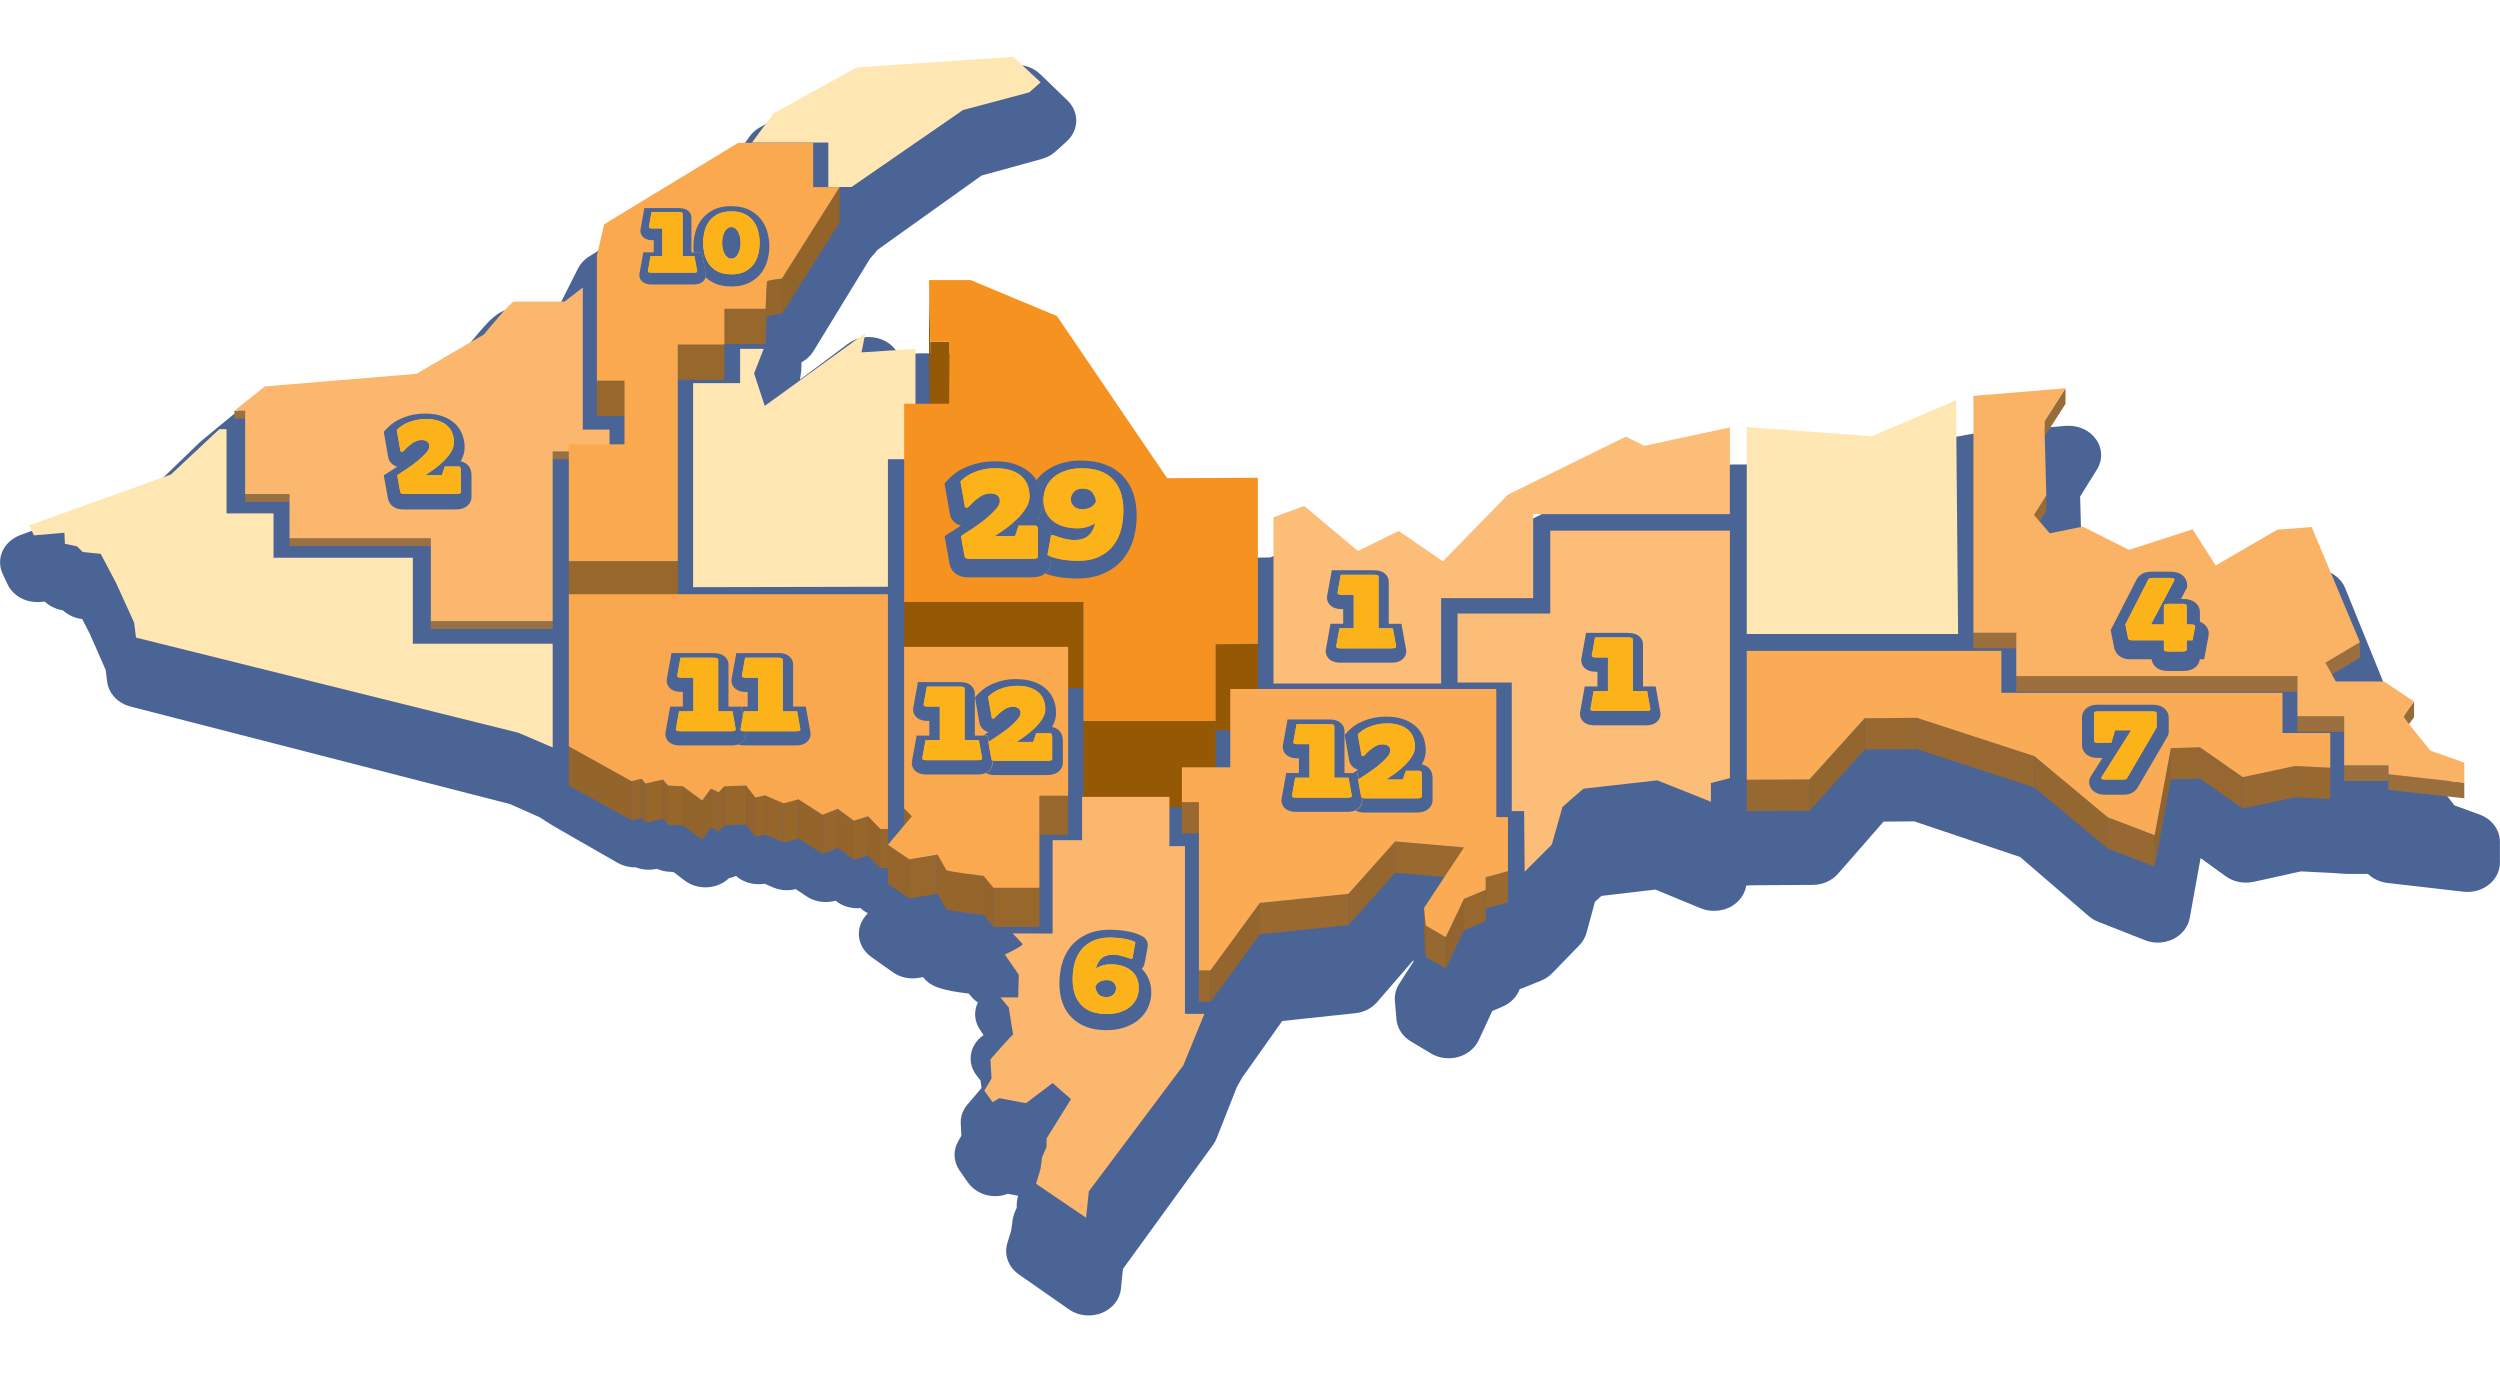 <?xml version="1.0" encoding="UTF-8"?>
<svg id="Layer_2" data-name="Layer 2" xmlns="http://www.w3.org/2000/svg" xmlns:xlink="http://www.w3.org/1999/xlink" viewBox="0 0 540 298.12">
  <defs>
    <style>
      .cls-1 {
        fill: #93642d;
      }

      .cls-2 {
        fill: #986831;
      }

      .cls-3 {
        fill: #fab265;
      }

      .cls-4 {
        fill: #956b3a;
      }

      .cls-5 {
        fill: #97672c;
      }

      .cls-6 {
        fill: #94652d;
      }

      .cls-7 {
        fill: #f9a84f;
      }

      .cls-8 {
        clip-path: url(#clippath-2);
      }

      .cls-9 {
        isolation: isolate;
      }

      .cls-10 {
        fill: #966730;
      }

      .cls-11 {
        fill: #faa94f;
      }

      .cls-12 {
        fill: #97682f;
      }

      .cls-13 {
        clip-path: url(#clippath-6);
      }

      .cls-14 {
        clip-path: url(#clippath-7);
      }

      .cls-15 {
        fill: #faab56;
      }

      .cls-16 {
        fill: #98682f;
      }

      .cls-17 {
        clip-path: url(#clippath-1);
      }

      .cls-18 {
        clip-path: url(#clippath-4);
      }

      .cls-19 {
        fill: #fcbd78;
      }

      .cls-20 {
        fill: #96662b;
      }

      .cls-21 {
        fill: #976c3b;
      }

      .cls-22 {
        fill: #4b6496;
      }

      .cls-23 {
        fill: #987041;
      }

      .cls-24 {
        fill: #fbb76d;
      }

      .cls-25 {
        fill: #996930;
      }

      .cls-26 {
        fill: #956730;
      }

      .cls-27 {
        fill: #fcb76e;
      }

      .cls-28 {
        fill: #976831;
      }

      .cls-29 {
        fill: #98672c;
      }

      .cls-30 {
        fill: #94642a;
      }

      .cls-31 {
        clip-path: url(#clippath-9);
      }

      .cls-32 {
        fill: #9b6f3d;
      }

      .cls-33 {
        clip-path: url(#clippath);
      }

      .cls-34 {
        fill: #f69320;
      }

      .cls-35 {
        fill: #92632a;
      }

      .cls-36 {
        fill: none;
      }

      .cls-37 {
        fill: #91632c;
      }

      .cls-38 {
        clip-path: url(#clippath-3);
      }

      .cls-39 {
        fill: #94662f;
      }

      .cls-40 {
        clip-path: url(#clippath-8);
      }

      .cls-41 {
        fill: #ffe6b2;
      }

      .cls-42 {
        fill: #ffe7b3;
      }

      .cls-43 {
        fill: #95652b;
      }

      .cls-44 {
        fill: #91642e;
      }

      .cls-45 {
        clip-path: url(#clippath-5);
      }

      .cls-46 {
        fill: #93642a;
      }

      .cls-47 {
        fill: #fcb31a;
      }

      .cls-48 {
        fill: #955906;
      }

      .cls-49 {
        fill: #94652b;
      }

      .cls-50 {
        clip-path: url(#clippath-10);
      }

      .cls-51 {
        fill: #8f5503;
      }

      .cls-52 {
        fill: #faab53;
      }

      .cls-53 {
        fill: #95662e;
      }

      .cls-54 {
        fill: #9c703e;
      }

      .cls-55 {
        fill: #93632a;
      }
    </style>
    <clipPath id="clippath">
      <rect class="cls-36" x="0" y="13.96" width="540" height="270.19"/>
    </clipPath>
    <clipPath id="clippath-1">
      <path class="cls-36" d="M168.87,60.19v7.61c-.15,.01-3.1,.27-3.19,.62-.1,.35-.28,5.6-.29,5.88v-7.61c0-.28,.19-5.53,.29-5.88,.1-.35,3.04-.61,3.19-.62Z"/>
    </clipPath>
    <clipPath id="clippath-2">
      <path class="cls-36" d="M521.44,151.52v3.38c-.11,.15-2.23,2.99-2.23,3.27v-3.38c0-.29,2.12-3.12,2.23-3.27Z"/>
    </clipPath>
    <clipPath id="clippath-3">
      <path class="cls-36" d="M212.5,189.2v8.45c-.39-.05-7.89-.94-8.08-1.28s-1.8-3.18-1.89-3.33v-8.45c.09,.15,1.7,2.99,1.89,3.33s7.69,1.23,8.08,1.28Z"/>
    </clipPath>
    <clipPath id="clippath-4">
      <rect class="cls-36" x="275.07" y="92.32" width="98.59" height="55.33"/>
    </clipPath>
    <clipPath id="clippath-5">
      <rect class="cls-36" x="314.83" y="114.62" width="58.82" height="73.67"/>
    </clipPath>
    <clipPath id="clippath-6">
      <rect class="cls-36" x="377.3" y="86.47" width="45.65" height="50.47"/>
    </clipPath>
    <clipPath id="clippath-7">
      <rect class="cls-36" x="6.29" y="92.71" width="113.09" height="68.74"/>
    </clipPath>
    <clipPath id="clippath-8">
      <rect class="cls-36" x="162.44" y="12.27" width="62.32" height="28.12"/>
    </clipPath>
    <clipPath id="clippath-9">
      <rect class="cls-36" x="212.62" y="172.13" width="47.54" height="90.89"/>
    </clipPath>
    <clipPath id="clippath-10">
      <rect class="cls-36" x="82.87" y="44.52" width="394.21" height="177.98"/>
    </clipPath>
  </defs>
  <g id="Layer_2-2" data-name="Layer 2">
    <g>
      <g class="cls-9">
        <g class="cls-33">
          <path class="cls-22" d="M219.59,13.96c-.18,0-.36,.02-.54,.02l-33.8,2.35c-1.13,.07-2.22,.41-3.19,.95l-18,10.27c-.85,.48-1.58,1.14-2.14,1.92l-4.36,6.08-2.05,2.1-28.28,17.76c-1.04,.64-1.85,1.55-2.38,2.58l-4.03,7.98-.83,.66h-8.33c-3.95,0-5.67,1.95-11.38,9.05l-12.06,7.25-30.96,2.68c-1.49,.13-2.91,.7-4.03,1.62l-6.59,5.39-3.29,2.74c-.13,.11-.25,.23-.38,.34l-9.4,9.09-29.2,10.79c-1.72,.64-3.1,1.88-3.83,3.45-.71,1.56-.71,3.32,.02,4.89l1.04,2.24c1.1,2.37,3.65,3.89,6.44,3.89,.23,0,.48,0,.7-.03l.92-.08c.88,.85,2.04,1.48,3.38,1.79l.56,.12c1.12,1.03,2.57,1.69,4.16,1.87l1.62,3.16,3.45,7.85,.31,2.5c.32,2.56,2.31,4.69,5.06,5.39l81.87,21.04,.08,.02,6.37,2.83,3.03,1.92c.1,.07,.18,.11,.28,.16l13.55,7.77c1.12,.64,2.42,.99,3.73,.99h.23c.86,.34,1.82,.52,2.78,.52,.58,0,1.15-.07,1.72-.19l.06-.02c.82,.37,1.73,.6,2.67,.64l.91,.06,2.39,1.83c1.27,.96,2.86,1.48,4.5,1.48,.35,0,.7-.02,1.05-.07,1.56-.21,2.98-.9,4.04-1.92,.52-.11,1.04-.26,1.51-.48,1.3,1.16,3.07,1.79,4.88,1.79,.43,0,.85-.03,1.29-.11l1.83,.8c.95,.41,1.98,.61,3.01,.61,.64,0,1.27-.07,1.9-.23l2.35,1.56c1.22,.82,2.67,1.22,4.13,1.22,.71,0,1.41-.09,2.1-.29l.2,.15c1.28,.97,2.87,1.48,4.49,1.48,.22,0,.45,0,.68-.03,.49,.43,1.03,.8,1.61,1.09l-.56,.69c-2.26,2.77-1.66,6.65,1.31,8.77l4.62,3.28c1.23,.88,2.75,1.35,4.31,1.35,.45,0,.88-.03,1.33-.11l.94-.16c1.6,2.15,4.3,2.88,9.87,3.56l.32,.41c.34,.44,.76,.85,1.22,1.21l.42,.3c-.14,.29-.25,.58-.35,.87-.5,1.67-.22,3.47,.76,4.95l.81,1.22c-.84,.57-1.54,1.32-2.03,2.2-1.19,2.13-.96,4.69,.6,6.62l.76,.95c.09,.64,.17,1.18,.24,1.66-.8,.91-1.79,2.09-3.08,3.61-1,1.17-1.5,2.65-1.41,4.14l.13,2.56-.67,1.17c-1.16,1.99-1.06,4.4,.26,6.31l1.81,2.6c1.01,1.44,2.62,2.47,4.46,2.83,.49,.09,.96,.14,1.46,.14,.94,0,1.86-.18,2.73-.51l2.22,.43c-.19,.6-.31,1.22-.31,1.84v.73l-.49,1.15c-.2,.48-.34,1-.4,1.5l-.3,2.26-.86,2.81c-.73,2.47,.25,5.11,2.49,6.68l10.82,7.56c1.24,.86,2.75,1.32,4.27,1.32,.95,0,1.91-.18,2.82-.53,2.34-.93,3.93-2.94,4.16-5.25l.43-4.27,19.45-26.78c.32-.42,.57-.87,.75-1.35l4.41-11.16,1.11-1.99,8.68-12.27,15.8-1.69c1.85-.19,3.54-1.05,4.69-2.38l7.72-8.93h.24s-3.18,4.97-3.18,4.97c-.72,1.12-1.04,2.4-.93,3.7l.33,3.93c.17,1.96,1.32,3.72,3.11,4.8l4.34,2.6c1.14,.69,2.5,1.05,3.86,1.05,.68,0,1.36-.09,2.03-.28,1.99-.55,3.62-1.88,4.43-3.62l2.93-6.31,2.25-.96c1.78-.77,3.1-2.15,3.68-3.79l.2-.05c.28-.08,.55-.17,.81-.29l3.63-1.48c.91-.37,1.72-.91,2.38-1.6l5.87-6.04c.74-.77,1.26-1.68,1.54-2.67l1.82-6.7c.49-.46,.98-.9,1.41-1.28,2.02-.23,5.5-.64,11.65-1.37l9.78,4.04c.93,.38,1.92,.56,2.9,.56,1.33,0,2.65-.34,3.79-1,1.73-1.02,2.86-2.64,3.14-4.45l1.12-.08,13.28-.08c2.12-.02,4.13-.91,5.44-2.41l9.84-11.26,6.63-.05,22.87,7.7,14.8,12.75c.58,.51,1.27,.92,2.02,1.22l10.12,3.98c.88,.36,1.83,.54,2.78,.54,1.16,0,2.31-.27,3.35-.77,1.9-.94,3.2-2.62,3.56-4.55l2.34-12.94,5.44,3.93c1.26,.91,2.8,1.37,4.36,1.37,.56,0,1.11-.05,1.66-.17l10.24-2.26,6.54,.33,2.95,.2c.16,.02,.33,.02,.51,.02h4.46c1.08,1.05,2.55,1.76,4.22,1.95l16.39,1.89c.3,.04,.59,.05,.88,.05,1.7,0,3.35-.55,4.63-1.58,1.51-1.19,2.38-2.94,2.38-4.76v-4.48c0-2.59-1.74-4.93-4.38-5.89l-5.45-1.99c-.68-.87-1.37-1.76-1.98-2.55,1.79-2.75,1.04-6.31-1.8-8.25l-6.49-4.49c-.9-.62-1.93-1.03-3.02-1.2,.7-1.45,.78-3.13,.14-4.71l-10.43-25.69c-1.02-2.51-3.65-4.15-6.56-4.15-.22,0-.41,0-.62,.02l-7.44,.59c-1.15,.1-2.27,.46-3.25,1.03l-7.01,4.21-1.3-2.1c-1.27-2.06-3.64-3.25-6.11-3.25-.8,0-1.61,.12-2.41,.39l-10.67,3.56-7.16-3.72c-1.07-.56-2.27-.84-3.47-.84-.31,0-.6,.02-.9,.05,.04-.28,.04-.55,.04-.82l-.4-14.79,3.63-5.83c1.29-2.06,1.21-4.59-.23-6.57-1.29-1.81-3.51-2.88-5.87-2.88-.22,0-.43,0-.66,.02l-19.88,1.69c-.27,.02-.52,.05-.77,.11l-3.75,.69c-.56,.11-1.11,.28-1.62,.51l-16.54,7.26-25.03-1.9c-.2-.02-.39-.02-.58-.02h-3.65c-.56,0-1.12,.06-1.66,.19l-15.76,3.5-1.61-.82c-1.06-.55-2.25-.82-3.43-.82s-2.37,.27-3.43,.82l-25.46,12.93c-.71,.37-1.35,.85-1.89,1.4l-9.69,10.26-4.27-3.02c-1.26-.9-2.79-1.35-4.31-1.35-1.18,0-2.36,.27-3.43,.82l-4.28,2.18-7.86-6.79c-1.32-1.16-3.08-1.75-4.84-1.75-.91,0-1.82,.15-2.7,.48l-5.42,2.06-2,.02-15.53,.08-21.76-33.07c-.7-1.08-1.76-1.94-3.02-2.48l-18.63-8.02c-.94-.4-1.95-.62-2.99-.62h-11.94c-.16,0-.35,.02-.51,.02l-3.87,.26c-.59-1.21-1.57-2.25-2.88-2.94-1.09-.58-2.32-.87-3.54-.87-1.58,0-3.17,.5-4.46,1.44l-10.39,7.77,.24-1.69c.03-.19,.04-.39,.05-.6,0-.46,.03-.96,.04-1.46,1.06-.57,1.94-1.38,2.56-2.38l12.23-20.01,1.71-1.97,22.38-15.97,13.07-3.61c1.11-.3,2.1-.85,2.92-1.59l2.43-2.2c2.66-2.42,2.73-6.32,.15-8.82l-5.89-5.69c-1.33-1.28-3.18-2.01-5.1-2.01"/>
        </g>
      </g>
      <g class="cls-9">
        <polygon class="cls-23" points="52.96 88.74 52.96 90.43 50.64 90.4 50.64 88.71 52.96 88.74"/>
        <rect class="cls-23" x="119.38" y="97.51" width="12.28" height="1.69"/>
        <rect class="cls-23" x="52.96" y="106.72" width="9.59" height="1.69"/>
        <rect class="cls-23" x="62.54" y="116.26" width="30.52" height="1.69"/>
        <rect class="cls-23" x="93.06" y="134.17" width="26.32" height="1.69"/>
        <path class="cls-24" d="M125.88,62.11v30.69h5.78v4.71h-12.28v36.66h-26.32v-17.91h-30.52v-9.54h-9.59v-17.99l-2.31-.03,6.59-5.24,32.71-2.72,14.56-8.48c.29-.36,5.9-7.12,6.47-7.12h10.98l3.93-3.03Z"/>
      </g>
      <g class="cls-9">
        <polygon class="cls-46" points="181.37 40.39 181.37 48 168.87 67.8 168.87 60.19 181.37 40.39"/>
        <g class="cls-9">
          <g class="cls-17">
            <g class="cls-9">
              <path class="cls-43" d="M168.87,60.19v7.61c-.15,.01-3.1,.27-3.19,.62-.1,.35-.28,5.6-.29,5.88v-7.61c0-.28,.19-5.53,.29-5.88,.1-.35,3.04-.61,3.19-.62"/>
            </g>
          </g>
        </g>
        <rect class="cls-29" x="156.47" y="66.69" width="8.91" height="7.61"/>
        <rect class="cls-29" x="146.4" y="74.42" width="10.07" height="7.61"/>
        <rect class="cls-29" x="128.94" y="82.22" width="5.96" height="7.61"/>
        <rect class="cls-29" x="122.87" y="121.2" width="23.54" height="7.61"/>
        <path class="cls-11" d="M175.65,30.83v9.57h5.71l-12.5,19.8c-.15,.01-3.1,.27-3.19,.62-.1,.35-.28,5.6-.29,5.88h-8.91v7.72h-10.07v46.78h-23.54v-25.22h12.03v-13.75h-5.96v-27.03l1.57-6.76,28.96-17.6h16.17Z"/>
      </g>
      <polygon class="cls-41" points="197.74 91.42 201.82 91.42 201.82 99.18 191.79 99.18 191.79 126.74 149.71 126.83 149.71 82.75 159.86 82.75 159.86 75.36 164.95 75.36 162.88 80.66 165.19 87.67 186.92 71.95 186.08 76.11 197.74 75.36 197.74 91.42"/>
      <g class="cls-9">
        <rect class="cls-48" x="200.93" y="73.85" width="4.18" height="18.6"/>
        <polygon class="cls-51" points="200.93 73.85 200.93 92.44 200.67 79.1 200.67 60.5 200.93 73.85"/>
        <rect class="cls-48" x="195.3" y="130.03" width="38.72" height="18.6"/>
        <polygon class="cls-48" points="271.7 139.07 271.7 157.67 262.58 157.76 262.58 139.16 271.7 139.07"/>
        <rect class="cls-48" x="234.02" y="155.74" width="28.57" height="18.6"/>
        <polygon class="cls-34" points="209.67 60.5 228.31 68.28 252.11 103.29 271.7 103.2 271.7 139.07 262.58 139.16 262.58 155.74 234.02 155.74 234.02 130.03 195.3 130.03 195.3 87.21 205.02 87.21 205.11 73.85 200.93 73.85 200.67 60.5 209.67 60.5"/>
      </g>
      <g class="cls-9">
        <polygon class="cls-21" points="446.15 83.86 446.15 87.24 441.58 94.37 441.58 90.99 446.15 83.86"/>
        <polygon class="cls-21" points="442 106.99 442 110.37 439.34 114.61 439.34 111.23 442 106.99"/>
        <rect class="cls-54" x="426.26" y="136.65" width="9.25" height="3.38"/>
        <polygon class="cls-32" points="509.74 138.7 509.74 142.08 502.3 146.52 502.3 143.14 509.74 138.7"/>
        <rect class="cls-54" x="435.51" y="146.02" width="60.73" height="3.38"/>
        <rect class="cls-54" x="496.24" y="154.69" width="10.1" height="3.38"/>
        <g class="cls-9">
          <g class="cls-8">
            <g class="cls-9">
              <path class="cls-4" d="M521.44,151.52v3.38c-.11,.15-2.23,2.99-2.23,3.27v-3.38c0-.29,2.12-3.12,2.23-3.27"/>
            </g>
          </g>
        </g>
        <rect class="cls-54" x="506.34" y="165.3" width="9.58" height="3.38"/>
        <polygon class="cls-32" points="532.29 169.06 532.29 172.44 515.92 170.62 515.92 167.23 532.29 169.06"/>
        <path class="cls-3" d="M446.15,83.86l-4.57,7.14,.42,16-2.65,4.24,3.4,3.96,7.12-1.45,10,5.02,13.73-4.44,4.99,7.81,13.29-7.72,7.44-.58,10.42,24.87-7.44,4.44,2.23,4.05h10.42l6.49,4.34c-.11,.15-2.23,2.99-2.23,3.27s5.45,6.97,5.74,7.32l7.34,2.61v4.33l-16.37-1.83v-1.93h-9.58v-10.61h-10.1v-8.67h-60.73v-9.36h-9.25v-51.16l19.89-1.64Z"/>
      </g>
      <g class="cls-9">
        <polygon class="cls-2" points="414.03 155.05 414.03 161.81 402.76 161.91 402.76 155.15 414.03 155.05"/>
        <polygon class="cls-2" points="475.18 161.41 475.18 168.17 468.91 168.36 468.91 161.6 475.18 161.41"/>
        <polygon class="cls-28" points="439.44 163.34 439.44 170.1 414.03 161.81 414.03 155.05 439.44 163.34"/>
        <polygon class="cls-2" points="503.33 165.83 503.33 172.59 495.7 172.22 495.7 165.46 503.33 165.83"/>
        <polygon class="cls-10" points="484.43 167.86 484.43 174.63 475.18 168.17 475.18 161.41 484.43 167.86"/>
        <polygon class="cls-28" points="495.7 165.46 495.7 172.22 484.43 174.63 484.43 167.86 495.7 165.46"/>
        <polygon class="cls-39" points="402.76 155.15 402.76 161.91 390.84 175.12 390.84 168.35 402.76 155.15"/>
        <polygon class="cls-2" points="390.84 168.35 390.84 175.12 377.3 175.19 377.3 168.43 390.84 168.35"/>
        <polygon class="cls-26" points="455.29 176.54 455.29 183.3 439.44 170.1 439.44 163.34 455.29 176.54"/>
        <polygon class="cls-44" points="468.91 161.6 468.91 168.36 465.4 187.16 465.4 180.4 468.91 161.6"/>
        <polygon class="cls-28" points="465.4 180.4 465.4 187.16 455.29 183.3 455.29 176.54 465.4 180.4"/>
        <polygon class="cls-15" points="432.29 140.59 432.29 149.65 493.02 149.65 493.02 158.33 503.33 158.33 503.33 165.83 495.7 165.46 484.43 167.86 475.18 161.41 468.91 161.6 465.4 180.4 455.29 176.54 439.44 163.34 414.03 155.05 402.76 155.15 390.84 168.35 377.3 168.43 377.3 140.59 432.29 140.59"/>
      </g>
      <g class="cls-9">
        <rect class="cls-29" x="224.51" y="171.88" width="6.2" height="8.45"/>
        <polygon class="cls-49" points="196.97 176.32 196.97 184.77 195.3 183.06 195.3 174.6 196.97 176.32"/>
        <polygon class="cls-5" points="202.53 184.6 202.53 193.05 196.41 194.07 196.41 185.62 202.53 184.6"/>
        <polygon class="cls-43" points="196.41 185.62 196.41 194.07 191.79 190.91 191.79 182.46 196.41 185.62"/>
        <g class="cls-9">
          <g class="cls-38">
            <g class="cls-9">
              <path class="cls-43" d="M212.5,189.2v8.45c-.39-.05-7.89-.94-8.08-1.28s-1.8-3.18-1.89-3.33v-8.45c.09,.15,1.7,2.99,1.89,3.33s7.69,1.23,8.08,1.28"/>
            </g>
          </g>
        </g>
        <polygon class="cls-30" points="214.59 191.77 214.59 200.22 212.5 197.66 212.5 189.2 214.59 191.77"/>
        <rect class="cls-29" x="214.59" y="191.77" width="9.93" height="8.45"/>
        <path class="cls-11" d="M230.71,139.72v32.16h-6.2v19.89h-9.93l-2.09-2.56c-.39-.05-7.89-.94-8.08-1.28s-1.8-3.18-1.89-3.33l-6.12,1.02-4.62-3.16,5.18-6.14-1.67-1.71v-34.89h35.42Z"/>
      </g>
      <g class="cls-9">
        <polygon class="cls-20" points="138.56 168.22 138.56 176.68 136.4 177.18 136.4 168.73 138.56 168.22"/>
        <polygon class="cls-49" points="136.4 168.73 136.4 177.18 122.87 169.67 122.87 161.22 136.4 168.73"/>
        <polygon class="cls-20" points="143.18 168.4 143.18 176.85 139.41 177.7 139.41 169.24 143.18 168.4"/>
        <polygon class="cls-35" points="139.41 169.24 139.41 177.7 138.56 176.68 138.56 168.22 139.41 169.24"/>
        <polygon class="cls-35" points="144.31 169.68 144.31 178.13 143.18 176.85 143.18 168.4 144.31 169.68"/>
        <polygon class="cls-20" points="147.52 169.84 147.52 178.29 144.31 178.13 144.31 169.68 147.52 169.84"/>
        <polygon class="cls-20" points="161.17 169.68 161.17 178.13 156.46 178.29 156.46 169.84 161.17 169.68"/>
        <polygon class="cls-43" points="155.24 171.13 155.24 179.58 153.55 178.81 153.55 170.35 155.24 171.13"/>
        <polygon class="cls-30" points="156.46 169.84 156.46 178.29 155.24 179.58 155.24 171.13 156.46 169.84"/>
        <polygon class="cls-35" points="163.15 172.26 163.15 180.71 161.17 178.13 161.17 169.68 163.15 172.26"/>
        <polygon class="cls-20" points="165.22 171.8 165.22 180.26 163.15 180.71 163.15 172.26 165.22 171.8"/>
        <polygon class="cls-46" points="151.66 172.91 151.66 181.37 147.52 178.29 147.52 169.84 151.66 172.91"/>
        <polygon class="cls-46" points="153.55 170.35 153.55 178.81 151.66 181.37 151.66 172.91 153.55 170.35"/>
        <polygon class="cls-43" points="169.27 173.52 169.27 181.97 165.22 180.26 165.22 171.8 169.27 173.52"/>
        <polygon class="cls-20" points="172.48 172.66 172.48 181.11 169.27 181.97 169.27 173.52 172.48 172.66"/>
        <polygon class="cls-20" points="180.95 174.71 180.95 183.16 177.66 184.44 177.66 175.99 180.95 174.71"/>
        <polygon class="cls-30" points="177.66 175.99 177.66 184.44 172.48 181.11 172.48 172.66 177.66 175.99"/>
        <polygon class="cls-20" points="187.46 176.33 187.46 184.78 184.45 185.72 184.45 177.27 187.46 176.33"/>
        <polygon class="cls-30" points="184.45 177.27 184.45 185.72 180.95 183.16 180.95 174.71 184.45 177.27"/>
        <rect class="cls-20" x="190.1" y="179.06" width="1.69" height="8.45"/>
        <polygon class="cls-7" points="191.79 128.35 191.79 179.06 190.1 179.06 187.46 176.33 184.45 177.27 180.95 174.71 177.66 175.99 172.48 172.66 169.27 173.52 165.22 171.8 163.15 172.26 161.17 169.68 156.46 169.84 155.24 171.13 153.55 170.35 151.66 172.91 147.52 169.84 144.31 169.68 143.18 168.4 139.41 169.24 138.56 168.22 136.4 168.73 122.87 161.22 122.87 128.35 191.79 128.35"/>
        <polygon class="cls-55" points="190.1 179.06 190.1 187.52 187.46 184.78 187.46 176.33 190.1 179.06"/>
      </g>
      <g class="cls-9">
        <g class="cls-18">
          <polyline class="cls-19" points="373.65 92.32 355.18 96.3 351.19 94.31 325.72 106.83 311.67 121.23 302.11 114.68 293.31 119.01 281.72 109.29 275.07 111.73 275.07 147.64 311.28 147.65 311.28 129.19 331.17 129.19 331.17 111.05 373.65 111.05 373.65 92.32"/>
        </g>
      </g>
      <g class="cls-9">
        <rect class="cls-25" x="255.29" y="173.26" width="3.68" height="6.76"/>
        <polygon class="cls-25" points="316.23 183.05 316.23 189.81 301.35 188.51 301.35 181.75 316.23 183.05"/>
        <polygon class="cls-25" points="325.72 188.17 325.72 194.93 320.91 196.24 320.91 189.48 325.72 188.17"/>
        <polygon class="cls-53" points="301.35 181.75 301.35 188.51 291.26 199.83 291.26 193.07 301.35 181.75"/>
        <polygon class="cls-16" points="320.91 192.2 320.91 198.96 316.23 200.92 316.23 194.15 320.91 192.2"/>
        <polygon class="cls-25" points="291.26 193.07 291.26 199.83 272.17 201.79 272.17 195.03 291.26 193.07"/>
        <polygon class="cls-37" points="307.95 199.92 307.95 206.68 307.59 202.87 307.59 196.11 307.95 199.92"/>
        <polygon class="cls-1" points="316.23 194.15 316.23 200.92 312.27 209.19 312.27 202.42 316.23 194.15"/>
        <polygon class="cls-12" points="312.27 202.42 312.27 209.19 307.95 206.68 307.95 199.92 312.27 202.42"/>
        <rect class="cls-25" x="258.97" y="209.61" width="2.52" height="6.76"/>
        <polygon class="cls-52" points="323.2 148.82 323.2 176.49 325.72 176.49 325.72 188.17 320.91 189.48 320.91 192.2 316.23 194.15 312.27 202.42 307.95 199.92 307.59 196.11 316.23 183.05 301.35 181.75 291.26 193.07 272.17 195.03 261.49 209.61 258.97 209.61 258.97 173.26 255.29 173.26 255.29 165.75 265.74 165.75 265.74 148.82 323.2 148.82"/>
        <polygon class="cls-6" points="272.17 195.03 272.17 201.79 261.49 216.37 261.49 209.61 272.17 195.03"/>
      </g>
      <g class="cls-9">
        <g class="cls-45">
          <path class="cls-19" d="M373.65,114.62h-38.79v17.91h-20.03v14.9h11.71v27.77h2.67l.12,13.09,5.86-5.86,2.3-8.12s4.45-3.97,4.64-3.97,15.85-1.79,15.85-1.79l11.58,4.63v-4.04l4.1-1.07v-53.46"/>
        </g>
      </g>
      <g class="cls-9">
        <g class="cls-13">
          <polyline class="cls-42" points="422.5 86.47 404.24 94.23 377.3 92.24 377.3 136.94 422.95 136.94 422.5 86.47"/>
        </g>
      </g>
      <g class="cls-9">
        <g class="cls-14">
          <polyline class="cls-42" points="48.93 92.71 47.37 92.71 36.91 102.5 6.29 113.47 7.33 115.64 13.91 115.07 14.02 117.45 16.63 118.01 17.89 119.24 21.75 119.62 25.1 125.97 28.97 134.49 29.38 137.72 111.96 158.27 119.38 161.45 119.38 139.04 89.17 139.04 89.17 120.47 59.08 120.47 59.08 110.9 48.93 110.9 48.93 92.71"/>
        </g>
      </g>
      <g class="cls-9">
        <g class="cls-40">
          <polyline class="cls-42" points="218.89 12.27 185.08 14.55 167.09 24.48 162.44 30.78 178.92 30.78 178.92 40.39 183.93 40.39 208.01 23.76 222.34 19.94 224.77 17.79 218.89 12.27"/>
        </g>
      </g>
      <g class="cls-9">
        <g class="cls-31">
          <path class="cls-27" d="M252.59,172.13h-18.86v9.36h-6.36v20.16l-8.64-.03s1.92,1.97,2.16,2.29c.24,.33-3.84,2.28-3.84,2.28l3.01,4.35-.13,4.9h-3.84l1.81,2.18s.84,5.44,.94,5.86c0,0,0,0,0,0-.26,0-4.91,5.35-4.91,5.35l.24,4.14-1.56,2.61,1.8,2.5,1.44-.87,5.76,1.08,5.76-4.35,3.97,3.48-5.28,8.48v1.85l-.96,2.18-.36,2.61-.96,3.16,10.81,7.32,.6-5.69,20.4-27.2,4.56-11.14h-4.2v-36.23h-3.36v-10.63"/>
        </g>
      </g>
      <g class="cls-9">
        <g class="cls-50">
          <g>
            <path class="cls-22" d="M453.26,160.44c-.36,0-.6-.03-.74-.1-.13-.06-.19-.15-.19-.28v-6.02c0-.12,.06-.22,.19-.28,.14-.07,.38-.1,.74-.1h11.85c.49,0,.72,.14,.72,.42v3.03l-6.35,10.87c-.07,.13-.15,.22-.25,.29-.09,.07-.32,.09-.68,.09h-3.74c-.36,0-.61-.02-.75-.09-.14-.07-.21-.15-.21-.29l6.48-10.26h-3.5l-.77,2.7h-2.81m11.85-8.2h-11.84c-.83,0-1.43,.11-1.97,.37-.98,.48-1.58,1.36-1.58,2.37v6.02c0,.99,.61,1.9,1.58,2.36,.68,.33,1.4,.38,1.97,.38h.87l-2.54,4.03c-.23,.36-.34,.77-.34,1.17,0,1.02,.63,1.94,1.64,2.39,.52,.24,1.12,.35,1.92,.35h3.74c.65,0,1.48-.07,2.21-.55,.43-.28,.77-.65,1.04-1.11l6.34-10.86c.2-.34,.31-.72,.31-1.1v-3.03c0-1.39-1.14-2.78-3.33-2.78"/>
            <path class="cls-47" d="M465.11,153.67h-11.85c-.36,0-.6,.03-.74,.1-.13,.06-.19,.15-.19,.28v6.02c0,.12,.06,.22,.19,.28,.14,.07,.38,.1,.74,.1h2.81l.77-2.7h3.5l-6.48,10.26c0,.13,.06,.22,.21,.29,.13,.07,.39,.09,.75,.09h3.74c.36,0,.59-.02,.68-.09,.1-.07,.18-.15,.25-.29l6.35-10.87v-3.03c0-.29-.23-.42-.72-.42"/>
            <path class="cls-22" d="M233.81,105.54c-.77,0-1.38,.23-1.83,.69-.46,.46-.68,1-.68,1.61s.22,1.1,.65,1.53c.42,.42,1.06,.63,1.9,.63,.51,0,1.05-.11,1.6-.35,.56-.24,.99-.69,1.3-1.37-.14-.8-.41-1.45-.85-1.97-.42-.51-1.12-.77-2.1-.77m-.25-6.08c-1.56,0-3.01,.21-4.35,.63-1.39,.43-2.61,1.07-3.63,1.88-.66,.52-1.23,1.12-1.71,1.79,.33,.52,.6,1.07,.8,1.66,.34,1,.5,2.04,.5,3.11,0,1.23-.35,2.46-1.04,3.63,1.01,.2,1.85,.77,2.35,1.61,.33,.57,.49,1.23,.49,2.1v.05l.02-.1c.03-.16,.13-.24,.31-.24,.12,0,.32,.06,.63,.17s.67,.24,1.1,.37c.43,.13,.91,.26,1.44,.37,.53,.11,1.07,.17,1.61,.17,1.2,0,2.17-.29,2.92-.86,.74-.58,1.26-1.51,1.56-2.8-.59,.41-1.21,.7-1.85,.87-.65,.18-1.3,.26-1.99,.26-1.11,0-2.11-.14-3.01-.41-.9-.28-1.67-.68-2.31-1.2-.65-.52-1.14-1.17-1.49-1.92-.35-.75-.52-1.62-.52-2.58,0-1.06,.21-2.02,.62-2.89,.42-.86,1-1.57,1.73-2.16,.74-.58,1.61-1.04,2.63-1.35,1.02-.31,2.13-.47,3.36-.47,2.93,0,5.16,.79,6.67,2.37,1.51,1.57,2.27,3.83,2.27,6.75,0,1.39-.16,2.74-.49,4.04-.33,1.3-.88,2.46-1.65,3.47-.77,1.02-1.78,1.83-3.05,2.45-1.26,.61-2.83,.92-4.71,.92-.45,0-.96-.02-1.52-.07-.57-.04-1.14-.11-1.73-.2-.59-.1-1.16-.22-1.73-.38-.28-.07-.55-.16-.8-.26v1.28c0,.92-.44,1.78-1.2,2.37,.31,.12,.64,.22,.97,.32,.67,.19,1.37,.33,2.08,.45,.68,.11,1.35,.18,2.01,.23,.66,.05,1.24,.07,1.76,.07,2.37,0,4.44-.42,6.14-1.25,1.69-.82,3.08-1.93,4.11-3.3,.98-1.3,1.69-2.78,2.1-4.41,.38-1.5,.57-3.06,.57-4.65,0-3.6-1.01-6.47-3.01-8.56-2.11-2.19-5.12-3.3-8.95-3.3"/>
            <path class="cls-22" d="M208.77,109.66c-.23,0-.35-.11-.38-.31l-.94-5.38c.36-.38,.8-.76,1.32-1.1,.52-.35,1.11-.65,1.76-.91,.65-.26,1.35-.46,2.1-.62,.75-.15,1.51-.23,2.3-.23,1.42,0,2.61,.17,3.56,.51,.95,.34,1.71,.79,2.29,1.35,.58,.56,.99,1.22,1.24,1.95,.24,.73,.37,1.5,.37,2.3s-.25,1.63-.75,2.44c-.5,.82-1.12,1.59-1.86,2.33-.75,.75-1.56,1.44-2.44,2.09-.88,.65-1.7,1.22-2.47,1.7h4.37l.78-2.27h3.56c.22,0,.38,.07,.48,.23,.09,.15,.14,.42,.14,.82v5.64c0,.17-.09,.29-.28,.38-.18,.08-.5,.12-.98,.12h-13.68c-.55,0-.86-.2-.92-.59l-.78-4.33c.77-.49,1.65-1.06,2.63-1.71,.98-.66,1.9-1.34,2.75-2.03,.85-.69,1.57-1.38,2.15-2.04,.58-.67,.88-1.26,.88-1.79s-.18-.94-.54-1.22c-.37-.28-.87-.42-1.53-.42-.79,0-1.57,.27-2.37,.82-.79,.54-1.51,1.18-2.17,1.92-.21,.23-.4,.34-.58,.34m5.93-10c-1.02,0-2.02,.1-2.97,.29-.93,.19-1.81,.45-2.63,.77-.86,.34-1.66,.75-2.37,1.22-.7,.47-1.32,1-1.83,1.54l-.9,.95,1.16,6.57c.18,1.25,1.12,2.21,2.38,2.54-.73,.47-1.39,.91-1.97,1.28l-1.55,.99,1.08,6.01c.31,1.74,1.87,2.9,3.91,2.9h13.68c.99,0,1.7-.12,2.35-.42,.27-.12,.52-.27,.74-.45,.76-.59,1.2-1.45,1.2-2.37v-1.28c-.26-.1-.5-.21-.73-.34l.73-3.99v-.05c0-.86-.15-1.53-.49-2.1-.49-.84-1.34-1.41-2.35-1.61,.68-1.17,1.04-2.4,1.04-3.63,0-1.07-.16-2.11-.5-3.11-.2-.59-.46-1.14-.8-1.66-.31-.48-.68-.94-1.11-1.35-.89-.86-2.03-1.56-3.4-2.04-1.31-.46-2.84-.69-4.66-.69"/>
            <path class="cls-47" d="M214.94,101.12c-.79,0-1.56,.08-2.3,.23-.75,.15-1.45,.36-2.1,.62-.66,.25-1.24,.55-1.76,.91-.52,.34-.96,.72-1.32,1.1l.94,5.38c.03,.2,.15,.31,.38,.31,.18,0,.37-.11,.58-.34,.66-.73,1.38-1.38,2.17-1.92,.79-.55,1.57-.82,2.37-.82,.66,0,1.16,.14,1.53,.42,.36,.28,.54,.68,.54,1.22s-.3,1.13-.88,1.79c-.59,.66-1.31,1.35-2.15,2.04-.85,.69-1.76,1.37-2.75,2.03-.98,.65-1.85,1.22-2.63,1.71l.78,4.33c.06,.39,.37,.59,.92,.59h13.68c.48,0,.8-.04,.98-.12,.19-.08,.28-.2,.28-.38v-5.64c0-.39-.05-.66-.14-.82-.1-.15-.25-.23-.48-.23h-3.56l-.78,2.27h-4.37c.77-.49,1.59-1.05,2.47-1.7,.88-.64,1.69-1.34,2.44-2.09,.75-.74,1.37-1.52,1.86-2.33,.49-.81,.75-1.62,.75-2.44s-.13-1.57-.37-2.3c-.25-.73-.67-1.39-1.24-1.95-.58-.56-1.33-1.01-2.29-1.35-.95-.33-2.13-.51-3.56-.51"/>
            <path class="cls-47" d="M233.85,110c-.84,0-1.48-.21-1.9-.63-.43-.42-.65-.93-.65-1.53s.23-1.15,.68-1.61c.45-.46,1.05-.69,1.83-.69,.97,0,1.67,.26,2.1,.77,.43,.51,.71,1.17,.85,1.97-.32,.68-.75,1.13-1.3,1.37-.55,.24-1.09,.35-1.6,.35m-.13-8.87c-1.22,0-2.34,.16-3.36,.47-1.02,.32-1.89,.77-2.63,1.35-.73,.59-1.3,1.31-1.73,2.16-.41,.86-.62,1.83-.62,2.89,0,.96,.17,1.83,.52,2.58,.35,.76,.85,1.4,1.49,1.92,.64,.52,1.41,.92,2.31,1.2,.91,.27,1.91,.41,3.01,.41,.68,0,1.34-.08,1.99-.26,.64-.17,1.25-.46,1.85-.87-.3,1.29-.82,2.22-1.56,2.8-.75,.57-1.72,.86-2.92,.86-.54,0-1.08-.06-1.61-.17-.53-.11-1.01-.24-1.44-.37-.43-.13-.79-.25-1.1-.37s-.51-.17-.63-.17c-.18,0-.28,.08-.31,.24l-.02,.1-.73,3.99c.23,.12,.47,.24,.73,.34,.25,.1,.52,.19,.8,.26,.57,.15,1.13,.28,1.73,.38,.58,.09,1.16,.15,1.73,.2,.56,.04,1.07,.07,1.52,.07,1.87,0,3.45-.31,4.71-.92,1.27-.62,2.29-1.43,3.05-2.45,.77-1.01,1.31-2.17,1.65-3.47,.32-1.3,.49-2.64,.49-4.04,0-2.93-.76-5.18-2.27-6.75-1.51-1.57-3.73-2.37-6.67-2.37"/>
            <path class="cls-22" d="M289.87,128.46c-.38,0-.63-.03-.76-.1-.14-.07-.2-.18-.2-.33l.7-3.87h7.11c.37,0,.64,.03,.8,.1,.15,.07,.23,.18,.23,.33v11.14h3.08l.7,3.88c0,.15-.06,.26-.2,.33-.13,.07-.38,.11-.76,.11h-11c-.38,0-.63-.03-.76-.11-.13-.07-.2-.18-.2-.33l.7-3.88h3.08v-7.26h-2.55m6.86-5.31h-9.03l-1.04,5.75v.17c0,.88,.5,1.67,1.33,2.1,.63,.33,1.33,.38,1.87,.38h.3v3.17h-2.74l-1.04,5.76v.16c0,.89,.5,1.67,1.32,2.1,.64,.33,1.34,.38,1.88,.38h11c.54,0,1.24-.04,1.87-.37,.84-.43,1.33-1.22,1.33-2.1v-.16l-1.04-5.76h-2.74v-9.09c0-.94-.58-1.77-1.53-2.18-.48-.2-1.04-.29-1.76-.29"/>
            <path class="cls-47" d="M296.73,124.15h-7.11l-.7,3.87c0,.15,.06,.27,.2,.33,.13,.07,.38,.1,.76,.1h2.55v7.26h-3.08l-.7,3.88c0,.15,.06,.26,.2,.33,.13,.07,.38,.11,.76,.11h11c.38,0,.63-.03,.76-.11,.14-.07,.2-.18,.2-.33l-.7-3.88h-3.08v-11.14c0-.15-.08-.26-.23-.33-.16-.07-.43-.1-.8-.1"/>
            <path class="cls-22" d="M238.98,211.7c-.43,0-.87,.1-1.33,.3-.46,.2-.82,.58-1.08,1.12,.1,.66,.32,1.2,.67,1.62,.35,.42,.95,.64,1.76,.64,.63,0,1.13-.19,1.51-.57,.37-.38,.56-.82,.56-1.33s-.18-.91-.53-1.26c-.36-.35-.88-.52-1.57-.52m.11,7.33c-2.42,0-4.27-.65-5.52-1.96-1.25-1.3-1.87-3.16-1.87-5.58,0-1.13,.14-2.24,.4-3.32,.27-1.08,.72-2.05,1.36-2.88,.63-.84,1.48-1.51,2.52-2.02,1.04-.51,2.34-.76,3.89-.76,.38,0,.79,.02,1.26,.05,.47,.03,.95,.09,1.43,.16,.49,.08,.96,.18,1.42,.31,.47,.12,.89,.29,1.26,.49l-.61,3.38c-.02,.14-.1,.2-.25,.2-.09,0-.27-.05-.52-.14-.25-.1-.55-.2-.91-.3-.35-.11-.75-.21-1.19-.31-.44-.09-.88-.14-1.33-.14-1.01,0-1.81,.24-2.42,.71-.6,.47-1.04,1.25-1.3,2.31,.49-.33,1-.58,1.54-.72,.54-.15,1.09-.22,1.65-.22,.92,0,1.75,.11,2.49,.34,.75,.23,1.39,.56,1.92,.99,.53,.43,.95,.96,1.23,1.59,.29,.63,.43,1.34,.43,2.13,0,.9-.17,1.7-.51,2.4-.35,.7-.83,1.3-1.43,1.78-.6,.48-1.33,.85-2.17,1.12-.84,.26-1.76,.39-2.77,.39m.74-18.22c-2.02,0-3.77,.36-5.22,1.06-1.44,.7-2.61,1.64-3.5,2.81-.84,1.11-1.43,2.37-1.78,3.78-.32,1.29-.49,2.62-.49,3.96,0,3.07,.86,5.52,2.57,7.29,1.78,1.86,4.35,2.81,7.61,2.81,1.31,0,2.57-.18,3.69-.53,1.18-.37,2.21-.91,3.1-1.6,.89-.72,1.6-1.6,2.12-2.63,.49-1.02,.76-2.17,.76-3.42,0-1.12-.23-2.16-.65-3.08-.35-.76-.83-1.43-1.41-2.01,.32-.34,.55-.77,.63-1.26l.64-3.49c.16-.91-.31-1.83-1.18-2.3-.56-.3-1.2-.55-1.87-.74-.58-.15-1.18-.29-1.78-.38-.58-.09-1.15-.15-1.71-.2-.55-.03-1.05-.06-1.51-.06"/>
            <path class="cls-47" d="M239,215.37c-.82,0-1.41-.21-1.76-.64-.36-.42-.58-.96-.67-1.62,.26-.54,.62-.91,1.08-1.12,.46-.2,.9-.3,1.33-.3,.68,0,1.21,.17,1.57,.52,.35,.34,.53,.77,.53,1.26s-.19,.95-.56,1.33c-.38,.38-.88,.57-1.51,.57m.86-12.86c-1.55,0-2.84,.25-3.89,.76-1.04,.51-1.89,1.18-2.52,2.02-.64,.83-1.09,1.79-1.36,2.88-.27,1.08-.4,2.19-.4,3.32,0,2.42,.62,4.28,1.87,5.58,1.25,1.31,3.1,1.96,5.52,1.96,1.01,0,1.93-.13,2.77-.39,.84-.27,1.57-.64,2.17-1.12,.6-.48,1.08-1.08,1.43-1.78,.34-.7,.51-1.5,.51-2.4,0-.79-.14-1.5-.43-2.13-.29-.63-.7-1.16-1.23-1.59-.53-.42-1.17-.76-1.92-.99-.75-.23-1.58-.34-2.49-.34-.56,0-1.11,.07-1.65,.22-.54,.14-1.05,.38-1.54,.72,.26-1.06,.69-1.84,1.3-2.31,.61-.47,1.41-.71,2.42-.71,.45,0,.89,.05,1.33,.14,.44,.1,.84,.2,1.19,.31,.36,.11,.66,.2,.91,.3,.25,.09,.43,.14,.52,.14,.15,0,.23-.07,.25-.2l.61-3.38c-.37-.2-.79-.37-1.26-.49-.46-.13-.94-.23-1.42-.31-.49-.07-.96-.13-1.43-.16-.47-.03-.88-.05-1.26-.05"/>
            <path class="cls-22" d="M219.42,146.67c-.84,0-1.67,.08-2.46,.24-.76,.16-1.49,.38-2.17,.64-.71,.28-1.37,.62-1.95,1.01-.58,.39-1.09,.82-1.51,1.27l-.72,.77v.12l.94,5.32c.15,1.03,.92,1.83,1.96,2.1-.39,.26-.76,.5-1.1,.73h.94l.24,1.35c.61-.4,1.31-.86,2.1-1.38,.81-.54,1.57-1.09,2.27-1.67,.69-.57,1.29-1.13,1.77-1.69,.49-.55,.73-1.04,.73-1.48s-.15-.77-.45-1c-.3-.23-.72-.34-1.26-.34-.65,0-1.31,.23-1.95,.68-.66,.45-1.25,.98-1.8,1.58-.16,.19-.32,.29-.47,.29-.19,0-.3-.09-.31-.26l-.78-4.44c.3-.32,.67-.63,1.1-.91,.42-.29,.91-.54,1.45-.75,.54-.21,1.12-.38,1.74-.51,.62-.12,1.25-.19,1.91-.19,1.17,0,2.15,.14,2.93,.42,.78,.28,1.41,.65,1.89,1.12,.48,.46,.82,1,1.03,1.62,.2,.6,.31,1.24,.31,1.9s-.21,1.35-.62,2.01c-.4,.67-.92,1.31-1.54,1.92-.61,.62-1.29,1.2-2.02,1.73-.72,.53-1.4,1-2.04,1.41h3.62l.64-1.88h2.94c.18,0,.31,.07,.39,.2,.08,.12,.12,.35,.12,.67v4.67c0,.14-.08,.24-.23,.31-.15,.07-.42,.1-.81,.1h-11.31c-.29,0-.49-.06-.62-.2l.09,.5v.17c0,.89-.49,1.67-1.33,2.1-.04,.02-.08,.04-.12,.06,.51,.28,1.12,.43,1.79,.43h11.3c.82,0,1.4-.11,1.94-.34,.98-.46,1.59-1.35,1.59-2.33v-4.67c0-.71-.13-1.26-.4-1.74-.4-.69-1.11-1.16-1.93-1.32,.57-.97,.86-1.98,.86-3,0-.88-.14-1.75-.41-2.57-.32-.94-.85-1.77-1.58-2.49-.73-.71-1.67-1.28-2.8-1.68-1.09-.39-2.35-.58-3.86-.58"/>
            <path class="cls-22" d="M200.46,152.62c-.37,0-.62-.03-.76-.1-.13-.07-.2-.18-.2-.33l.7-3.87h7.11c.38,0,.64,.03,.8,.1,.15,.07,.23,.18,.23,.33v11.14h3.08l.7,3.88c0,.15-.06,.26-.2,.33-.13,.07-.38,.11-.76,.11h-11c-.37,0-.62-.04-.76-.11-.13-.07-.2-.18-.2-.33l.7-3.88h3.08v-7.26h-2.55m6.86-5.31h-9.02l-1.04,5.75v.17c0,.88,.49,1.67,1.32,2.1,.64,.33,1.33,.37,1.87,.37h.31v3.18h-2.74l-1.04,5.75v.17c0,.89,.5,1.67,1.32,2.1,.63,.33,1.33,.38,1.87,.38h11.01c.5,0,1.15-.04,1.74-.31,.04-.02,.08-.04,.12-.06,.84-.43,1.33-1.22,1.33-2.1v-.17l-.09-.5c-.07-.07-.12-.17-.14-.29l-.64-3.57s.05-.03,.07-.05l-.24-1.35h-2.74v-9.09c0-.94-.59-1.77-1.54-2.18-.48-.2-1.03-.29-1.76-.29"/>
            <path class="cls-47" d="M207.31,148.31h-7.11l-.7,3.87c0,.15,.07,.27,.2,.33,.14,.07,.39,.1,.76,.1h2.55v7.26h-3.08l-.7,3.88c0,.15,.07,.26,.2,.33,.13,.07,.39,.11,.76,.11h11c.38,0,.63-.04,.76-.11,.13-.07,.2-.18,.2-.33l-.7-3.88h-3.08v-11.14c0-.15-.08-.26-.23-.33-.16-.07-.42-.1-.8-.1"/>
            <path class="cls-47" d="M219.62,148.14c-.66,0-1.29,.07-1.91,.19-.61,.13-1.2,.29-1.74,.51-.54,.21-1.03,.46-1.45,.75-.43,.29-.8,.6-1.1,.91l.78,4.44c.02,.17,.13,.26,.31,.26,.14,0,.31-.1,.47-.29,.55-.6,1.14-1.13,1.8-1.58,.65-.45,1.3-.68,1.95-.68,.54,0,.96,.11,1.26,.34,.3,.23,.45,.56,.45,1s-.24,.94-.73,1.48c-.49,.55-1.08,1.12-1.77,1.69-.7,.58-1.46,1.13-2.27,1.67-.79,.53-1.48,.98-2.1,1.38-.02,.02-.05,.03-.07,.05l.64,3.57c.02,.12,.06,.21,.14,.29,.13,.13,.33,.2,.62,.2h11.31c.39,0,.66-.03,.81-.1,.14-.07,.23-.17,.23-.31v-4.67c0-.32-.04-.55-.12-.67-.07-.13-.21-.2-.39-.2h-2.94l-.64,1.88h-3.62c.64-.41,1.32-.88,2.04-1.41,.73-.53,1.4-1.11,2.02-1.73,.62-.61,1.13-1.26,1.54-1.92,.41-.67,.62-1.34,.62-2.01s-.11-1.3-.31-1.9c-.21-.61-.55-1.15-1.03-1.62-.48-.46-1.11-.84-1.89-1.12-.78-.28-1.76-.42-2.93-.42"/>
            <path class="cls-22" d="M168.06,141.07h-9.02l-1.04,5.76v.16c0,.89,.49,1.67,1.32,2.1,.64,.33,1.34,.37,1.88,.37h.3v3.18h-1.39l.36,2.02,.19-1.03h3.08v-7.25h-2.55c-.37,0-.62-.03-.76-.11-.13-.07-.19-.17-.19-.33l.69-3.88h7.11c.38,0,.64,.03,.8,.11,.16,.07,.23,.17,.23,.33v11.13h3.09l.69,3.88c0,.15-.06,.26-.19,.33-.14,.07-.39,.1-.76,.1h-10.85l.08,.44v.16c0,.89-.49,1.67-1.33,2.1-.13,.07-.26,.12-.39,.16,.52,.18,1.05,.2,1.48,.2h11.01c.54,0,1.23-.04,1.86-.37,.84-.43,1.33-1.22,1.33-2.1v-.16l-1.04-5.75h-2.74v-9.1c0-.94-.59-1.77-1.54-2.17-.47-.2-1.03-.3-1.76-.3"/>
            <path class="cls-22" d="M147.23,146.38c-.37,0-.62-.03-.76-.11-.13-.07-.19-.17-.19-.33l.69-3.88h7.11c.38,0,.64,.03,.8,.11,.16,.07,.23,.17,.23,.33v11.13h3.09l.69,3.88c0,.15-.06,.26-.19,.33-.14,.07-.39,.1-.76,.1h-11.01c-.37,0-.62-.03-.76-.1-.13-.07-.2-.18-.2-.33l.7-3.88h3.08v-7.25h-2.55m6.86-5.32h-9.02l-1.04,5.76v.16c0,.89,.49,1.67,1.32,2.1,.64,.33,1.34,.37,1.88,.37h.3v3.18h-2.74l-1.04,5.75v.16c0,.89,.5,1.68,1.32,2.1,.63,.33,1.33,.37,1.87,.37h11.01c.42,0,.96-.03,1.48-.2,.13-.04,.26-.1,.39-.16,.84-.43,1.33-1.22,1.33-2.1v-.16l-.08-.44h-.15c-.37,0-.62-.03-.76-.1-.13-.07-.2-.18-.2-.33l.52-2.86-.36-2.02h-2.74v-9.1c0-.94-.59-1.77-1.54-2.17-.47-.2-1.03-.3-1.76-.3"/>
            <path class="cls-47" d="M154.09,142.07h-7.11l-.69,3.88c0,.15,.06,.26,.19,.33,.14,.07,.39,.11,.76,.11h2.55v7.25h-3.08l-.7,3.88c0,.15,.07,.26,.2,.33,.13,.07,.39,.1,.76,.1h11.01c.37,0,.62-.03,.76-.1,.13-.07,.19-.18,.19-.33l-.69-3.88h-3.09v-11.13c0-.15-.07-.26-.23-.33-.16-.07-.42-.11-.8-.11"/>
            <path class="cls-47" d="M168.06,142.07h-7.11l-.69,3.88c0,.15,.06,.26,.19,.33,.13,.07,.39,.11,.76,.11h2.55v7.25h-3.08l-.19,1.03-.52,2.86c0,.15,.07,.26,.2,.33,.13,.07,.39,.1,.76,.1h11.01c.37,0,.62-.03,.76-.1,.13-.07,.19-.18,.19-.33l-.69-3.88h-3.09v-11.13c0-.15-.07-.26-.23-.33-.16-.07-.42-.11-.8-.11"/>
            <path class="cls-22" d="M86.8,97.57c-.19,0-.29-.09-.31-.25l-.79-4.45c.31-.32,.67-.62,1.1-.91,.42-.29,.91-.53,1.45-.74,.55-.21,1.12-.38,1.74-.51,.62-.12,1.25-.19,1.91-.19,1.17,0,2.15,.14,2.93,.42,.78,.29,1.41,.65,1.89,1.12,.48,.46,.82,1,1.03,1.62,.21,.6,.31,1.24,.31,1.9s-.21,1.35-.61,2.01c-.41,.67-.93,1.31-1.54,1.93-.62,.61-1.29,1.19-2.02,1.72-.73,.54-1.41,1-2.04,1.41h3.61l.64-1.88h2.94c.19,0,.32,.06,.39,.19,.08,.13,.12,.35,.12,.67v4.67c0,.13-.07,.24-.22,.3-.15,.07-.42,.11-.81,.11h-11.31c-.44,0-.69-.16-.76-.49l-.64-3.57c.63-.41,1.36-.88,2.17-1.42,.81-.55,1.57-1.1,2.27-1.68,.69-.57,1.29-1.13,1.77-1.68,.49-.55,.73-1.04,.73-1.48s-.14-.77-.45-1c-.3-.23-.71-.34-1.26-.34-.65,0-1.31,.22-1.95,.67-.66,.45-1.25,.98-1.79,1.59-.17,.18-.33,.28-.48,.28m4.91-8.26c-.85,0-1.67,.08-2.46,.24-.76,.15-1.49,.37-2.18,.64-.71,.28-1.37,.62-1.95,1-.58,.39-1.09,.82-1.51,1.28l-.74,.79,.95,5.42c.15,1.03,.93,1.82,1.96,2.1-.59,.39-1.13,.75-1.62,1.06l-1.29,.82,.9,4.97c.25,1.44,1.55,2.39,3.22,2.39h11.3c.82,0,1.4-.1,1.94-.34,.98-.45,1.59-1.34,1.59-2.32v-4.67c0-.72-.13-1.26-.4-1.74-.41-.69-1.12-1.17-1.94-1.33,.57-.97,.86-1.97,.86-3,0-.87-.14-1.74-.42-2.56-.32-.94-.85-1.78-1.57-2.49-.74-.72-1.68-1.29-2.81-1.69-1.09-.38-2.35-.57-3.85-.57"/>
            <path class="cls-47" d="M91.9,90.52c-.66,0-1.29,.07-1.91,.19-.61,.13-1.19,.3-1.74,.51-.54,.21-1.03,.46-1.45,.74-.43,.29-.79,.6-1.1,.91l.79,4.45c.02,.16,.12,.25,.31,.25,.14,0,.31-.1,.48-.28,.54-.61,1.13-1.14,1.79-1.59,.65-.45,1.31-.67,1.95-.67,.55,0,.96,.11,1.26,.34,.31,.23,.45,.56,.45,1s-.24,.93-.73,1.48c-.49,.55-1.08,1.11-1.77,1.68-.7,.58-1.46,1.13-2.27,1.68-.81,.54-1.54,1.01-2.17,1.42l.64,3.57c.06,.33,.32,.49,.76,.49h11.31c.39,0,.66-.04,.81-.11,.15-.07,.22-.17,.22-.3v-4.67c0-.32-.04-.54-.12-.67-.07-.13-.2-.19-.39-.19h-2.94l-.64,1.88h-3.61c.63-.41,1.31-.87,2.04-1.41,.73-.53,1.39-1.11,2.02-1.72,.61-.62,1.12-1.26,1.54-1.93,.4-.67,.61-1.34,.61-2.01s-.1-1.3-.31-1.9c-.21-.61-.55-1.15-1.03-1.62-.48-.46-1.11-.83-1.89-1.12-.78-.28-1.76-.42-2.93-.42"/>
            <path class="cls-22" d="M460.39,138.3c-.24,0-.41-.04-.51-.12-.11-.08-.17-.2-.21-.33l-.59-2.96,4.93-9.67c.09-.14,.19-.24,.29-.29,.11-.07,.34-.09,.72-.09h3.64c.39,0,.66,.03,.81,.1,.15,.07,.23,.18,.23,.33l-5.09,9.62h2.8v-4.01c0-.15,.07-.26,.21-.33,.14-.07,.41-.11,.83-.11h2.85c.38,0,.64,.03,.8,.11,.16,.07,.23,.17,.23,.33v4.01h.87c.37,0,.62,.03,.76,.1,.13,.07,.2,.18,.2,.33l-.57,2.99h-1.26v2.01c0,.14-.07,.24-.23,.3-.16,.07-.42,.11-.8,.11h-2.85c-.41,0-.68-.03-.83-.11-.13-.07-.21-.16-.21-.3v-2.01h-7m8.3-14.83h-3.83c-.67,0-1.44,.05-2.18,.47-.43,.25-.8,.6-1.11,1.04l-5.68,11.11,.76,3.86,.05,.15c.16,.61,.51,1.14,.99,1.53,.42,.34,1.16,.76,2.32,.76h4.73c.1,.91,.68,1.7,1.59,2.14,.71,.35,1.5,.39,2.11,.39h3c.8,0,1.42-.11,1.95-.33,.99-.42,1.64-1.26,1.75-2.2h.94l.95-5.13,.04-.4c0-1-.57-1.91-1.53-2.41-.13-.07-.25-.11-.38-.16v-2.09c0-1.08-.67-2.03-1.76-2.5-.54-.22-1.15-.33-1.95-.33h-.38l1.33-2.51v-.55c0-1.05-.65-2-1.7-2.48-.54-.24-1.16-.35-2.02-.35"/>
            <path class="cls-47" d="M468.66,124.83h-3.64c-.38,0-.61,.02-.72,.09-.1,.06-.2,.15-.29,.29l-4.93,9.67,.59,2.96c.04,.14,.1,.25,.21,.33,.1,.08,.27,.12,.51,.12h7v2.01c0,.14,.07,.24,.21,.3,.14,.07,.41,.11,.83,.11h2.85c.38,0,.64-.03,.8-.11,.16-.07,.23-.16,.23-.3v-2.01h1.26l.57-2.99c0-.15-.07-.26-.2-.33-.13-.07-.39-.1-.76-.1h-.87v-4.01c0-.15-.07-.26-.23-.33-.16-.07-.42-.11-.8-.11h-2.85c-.41,0-.68,.03-.83,.11-.13,.07-.21,.17-.21,.33v4.01h-2.8l5.09-9.62c0-.15-.07-.26-.23-.33-.15-.07-.42-.1-.81-.1"/>
            <path class="cls-22" d="M157.98,49.04c-.32,0-.58,.09-.84,.27-.24,.18-.45,.43-.62,.74-.17,.32-.31,.68-.4,1.09-.09,.41-.14,.85-.14,1.31s.04,.9,.14,1.31c.09,.41,.22,.77,.4,1.08,.17,.32,.38,.56,.62,.74,.25,.19,.52,.28,.84,.28s.59-.09,.83-.28c.24-.18,.46-.42,.62-.74,.17-.31,.31-.68,.4-1.08,.09-.42,.14-.85,.14-1.31s-.05-.9-.14-1.31c-.09-.42-.22-.77-.4-1.09-.16-.31-.38-.56-.62-.74s-.52-.27-.83-.27m0,10.22c-1.23,0-2.25-.22-3.04-.66-.79-.44-1.42-1-1.87-1.66-.46-.67-.77-1.41-.94-2.21-.18-.81-.27-1.56-.27-2.28s.09-1.47,.27-2.27c.17-.81,.49-1.54,.94-2.21,.45-.68,1.08-1.23,1.87-1.67,.79-.43,1.81-.65,3.04-.65s2.24,.22,3.03,.65c.79,.44,1.42,1,1.87,1.67,.46,.67,.77,1.4,.95,2.21,.17,.8,.26,1.56,.26,2.27s-.09,1.47-.26,2.28c-.18,.8-.5,1.54-.95,2.21-.45,.67-1.08,1.22-1.87,1.66-.79,.44-1.8,.66-3.03,.66m0-14.74c-1.61,0-3,.31-4.12,.93-1.07,.6-1.93,1.36-2.55,2.28-.59,.86-.99,1.8-1.22,2.82-.21,.91-.31,1.8-.31,2.64,0,.42,.03,.86,.08,1.31h1.72l.86,4.76v.14c0,.17-.02,.33-.06,.49,.44,.4,.93,.75,1.48,1.05,1.12,.62,2.5,.94,4.12,.94s3-.32,4.11-.94c1.07-.6,1.93-1.36,2.56-2.28,.58-.86,.99-1.8,1.21-2.82,.21-.92,.32-1.81,.32-2.63s-.11-1.72-.32-2.64c-.22-1.02-.63-1.97-1.21-2.82-.63-.92-1.49-1.69-2.56-2.28-1.12-.62-2.5-.93-4.11-.93"/>
            <path class="cls-22" d="M140.95,49.34c-.32,0-.52-.02-.63-.08s-.16-.15-.16-.27l.58-3.21h5.87c.31,0,.53,.02,.66,.08,.13,.06,.2,.15,.2,.27v9.2h2.54l.59,3.21c0,.12-.05,.21-.16,.27-.11,.06-.32,.08-.63,.08h-9.08c-.31,0-.51-.02-.62-.08-.11-.06-.16-.15-.16-.27l.58-3.21h2.54v-6h-2.1m5.66-4.39h-7.45l-.85,4.76v.14c0,.73,.41,1.38,1.1,1.73,.52,.28,1.1,.31,1.55,.31h.24v2.62h-2.26l-.86,4.76v.14c0,.73,.41,1.38,1.1,1.73,.52,.27,1.11,.31,1.55,.31h9.09c.44,0,1.02-.04,1.54-.31,.53-.27,.89-.72,1.03-1.24,.04-.16,.06-.32,.06-.49v-.14l-.86-4.76h-2.26v-7.5c0-.78-.49-1.47-1.27-1.8-.4-.16-.85-.24-1.45-.24"/>
            <path class="cls-47" d="M146.61,45.79h-5.87l-.58,3.21c0,.12,.05,.21,.16,.27s.31,.08,.63,.08h2.1v6h-2.54l-.58,3.21c0,.12,.05,.21,.16,.27,.11,.06,.32,.08,.62,.08h9.08c.32,0,.52-.02,.63-.08,.11-.06,.16-.15,.16-.27l-.59-3.21h-2.54v-9.2c0-.12-.06-.21-.2-.27-.13-.06-.35-.08-.66-.08"/>
            <path class="cls-47" d="M157.98,55.87c-.32,0-.58-.09-.84-.28-.24-.18-.45-.42-.62-.74-.17-.31-.31-.68-.4-1.08-.09-.42-.14-.85-.14-1.31s.04-.9,.14-1.31c.09-.42,.22-.77,.4-1.09,.17-.31,.38-.56,.62-.74,.25-.18,.52-.27,.84-.27s.59,.09,.83,.27,.46,.43,.62,.74c.17,.32,.31,.68,.4,1.09,.09,.41,.14,.85,.14,1.31s-.05,.9-.14,1.31c-.09,.41-.22,.77-.4,1.08-.16,.32-.38,.56-.62,.74-.24,.19-.52,.28-.83,.28m0-10.22c-1.23,0-2.25,.22-3.04,.65-.79,.44-1.42,1-1.87,1.67-.46,.67-.77,1.4-.94,2.21-.18,.8-.27,1.56-.27,2.27s.09,1.47,.27,2.28c.17,.8,.49,1.54,.94,2.21,.45,.67,1.08,1.22,1.87,1.66,.79,.44,1.81,.66,3.04,.66s2.24-.22,3.03-.66c.79-.44,1.42-1,1.87-1.66,.46-.67,.77-1.41,.95-2.21,.17-.81,.26-1.56,.26-2.28s-.09-1.47-.26-2.27c-.18-.81-.5-1.54-.95-2.21-.45-.68-1.08-1.23-1.87-1.67-.79-.43-1.8-.65-3.03-.65"/>
            <path class="cls-22" d="M299.28,154.79c-.84,0-1.66,.08-2.46,.24-.76,.15-1.49,.37-2.17,.64-.72,.28-1.38,.61-1.96,1-.58,.39-1.09,.82-1.51,1.27l-.72,.78v.12l.94,5.32c.15,1.03,.93,1.82,1.96,2.1-.39,.26-.76,.5-1.1,.73h.94l.24,1.34c.62-.4,1.32-.85,2.1-1.37,.81-.54,1.57-1.1,2.27-1.67,.7-.58,1.3-1.14,1.78-1.69,.48-.55,.72-1.04,.72-1.48s-.14-.77-.44-1c-.31-.23-.72-.34-1.26-.34-.66,0-1.3,.22-1.96,.67-.66,.45-1.25,.98-1.79,1.59-.17,.19-.32,.28-.48,.28-.19,0-.29-.08-.31-.25l-.78-4.44c.3-.33,.66-.63,1.09-.91,.43-.29,.92-.54,1.46-.75s1.12-.38,1.74-.51c.61-.13,1.25-.2,1.9-.2,1.18,0,2.16,.14,2.94,.42,.78,.28,1.41,.64,1.89,1.11,.48,.47,.81,1,1.02,1.62,.21,.61,.31,1.24,.31,1.9s-.2,1.35-.61,2.02c-.41,.66-.93,1.31-1.54,1.92-.62,.62-1.29,1.19-2.02,1.72-.73,.54-1.41,1-2.04,1.41h3.61l.65-1.88h2.93c.19,0,.32,.07,.4,.19,.07,.13,.11,.35,.11,.68v4.67c0,.14-.07,.24-.23,.3-.14,.07-.41,.11-.81,.11h-11.3c-.29,0-.5-.07-.62-.2l.09,.5v.16c0,.89-.5,1.67-1.33,2.1-.04,.02-.08,.04-.12,.06,.51,.28,1.12,.43,1.79,.43h11.31c.81,0,1.4-.1,1.93-.34,.99-.45,1.6-1.34,1.6-2.32v-4.67c0-.72-.13-1.26-.4-1.74-.4-.69-1.11-1.17-1.93-1.33,.57-.97,.86-1.97,.86-3,0-.88-.14-1.74-.41-2.56-.32-.94-.86-1.78-1.58-2.49-.74-.72-1.68-1.29-2.81-1.69-1.09-.38-2.35-.57-3.85-.57"/>
            <path class="cls-22" d="M280.31,160.73c-.38,0-.63-.03-.76-.11-.13-.07-.2-.17-.2-.33l.7-3.88h7.11c.37,0,.64,.03,.79,.1,.16,.07,.24,.18,.24,.33v11.13h3.08l.7,3.88c0,.15-.07,.26-.2,.33-.14,.07-.39,.1-.76,.1h-11c-.38,0-.63-.03-.76-.1-.14-.07-.2-.18-.2-.33l.7-3.88h3.08v-7.25h-2.55m6.86-5.32h-9.03l-1.04,5.76v.16c0,.89,.5,1.67,1.33,2.1,.63,.33,1.33,.37,1.87,.37h.3v3.18h-2.74l-1.04,5.75v.16c0,.89,.5,1.68,1.32,2.1,.64,.33,1.34,.38,1.88,.38h11c.51,0,1.15-.04,1.75-.31,.04-.02,.08-.04,.12-.06,.83-.43,1.33-1.22,1.33-2.1v-.16l-.09-.5c-.07-.07-.11-.17-.13-.28l-.65-3.58s.05-.03,.07-.05l-.24-1.34h-2.74v-9.1c0-.94-.59-1.77-1.54-2.18-.47-.2-1.03-.29-1.75-.29"/>
            <path class="cls-47" d="M287.17,156.42h-7.11l-.7,3.88c0,.15,.06,.26,.2,.33,.13,.07,.38,.11,.76,.11h2.55v7.25h-3.08l-.7,3.88c0,.15,.06,.26,.2,.33,.13,.07,.38,.1,.76,.1h11c.37,0,.62-.03,.76-.1,.13-.07,.2-.18,.2-.33l-.7-3.88h-3.08v-11.13c0-.15-.08-.26-.24-.33-.15-.07-.42-.1-.79-.1"/>
            <path class="cls-47" d="M299.47,156.25c-.65,0-1.29,.07-1.9,.2-.62,.12-1.2,.29-1.74,.51s-1.03,.46-1.46,.75c-.43,.29-.79,.59-1.09,.91l.78,4.44c.02,.17,.12,.25,.31,.25,.15,0,.31-.09,.48-.28,.54-.61,1.13-1.14,1.79-1.59,.66-.45,1.3-.67,1.96-.67,.54,0,.95,.11,1.26,.34,.3,.23,.44,.56,.44,1s-.24,.93-.72,1.48c-.49,.55-1.08,1.11-1.78,1.69-.7,.57-1.46,1.13-2.27,1.67-.78,.52-1.48,.98-2.1,1.37-.02,.02-.05,.03-.07,.05l.65,3.58c.02,.11,.06,.21,.13,.28,.13,.13,.33,.2,.62,.2h11.3c.4,0,.67-.03,.81-.11,.15-.07,.23-.16,.23-.3v-4.67c0-.33-.04-.55-.11-.68-.08-.12-.21-.19-.4-.19h-2.93l-.65,1.88h-3.61c.63-.41,1.31-.87,2.04-1.41,.73-.53,1.39-1.1,2.02-1.72,.61-.62,1.12-1.26,1.54-1.92,.41-.67,.61-1.35,.61-2.02s-.1-1.29-.31-1.9c-.21-.61-.54-1.14-1.02-1.62-.48-.46-1.11-.83-1.89-1.11-.78-.29-1.76-.42-2.94-.42"/>
            <path class="cls-22" d="M344.79,142c-.38,0-.63-.03-.76-.1-.14-.07-.2-.18-.2-.33l.7-3.88h7.11c.37,0,.64,.04,.79,.11,.16,.07,.24,.18,.24,.33v11.14h3.08l.7,3.88c0,.15-.07,.26-.2,.33-.14,.07-.39,.1-.76,.1h-11c-.38,0-.63-.03-.76-.1-.13-.07-.2-.18-.2-.33l.69-3.88h3.09v-7.26h-2.55m6.86-5.31h-9.03l-1.04,5.75v.17c0,.88,.49,1.67,1.33,2.1,.63,.33,1.33,.37,1.87,.37h.3v3.18h-2.74l-1.04,5.75v.17c0,.88,.5,1.67,1.32,2.1,.64,.33,1.34,.38,1.88,.38h11c.54,0,1.24-.04,1.87-.37,.83-.43,1.33-1.22,1.33-2.1v-.17l-1.04-5.75h-2.74v-9.09c0-.95-.58-1.77-1.54-2.18-.47-.2-1.03-.29-1.75-.29"/>
            <path class="cls-47" d="M351.65,137.69h-7.11l-.7,3.88c0,.15,.06,.26,.2,.33,.13,.07,.38,.1,.76,.1h2.55v7.26h-3.09l-.69,3.88c0,.15,.06,.26,.2,.33,.13,.07,.38,.1,.76,.1h11c.37,0,.62-.03,.76-.1,.13-.07,.2-.18,.2-.33l-.7-3.88h-3.08v-11.14c0-.15-.08-.26-.24-.33-.15-.07-.42-.11-.79-.11"/>
          </g>
        </g>
      </g>
    </g>
  </g>
</svg>